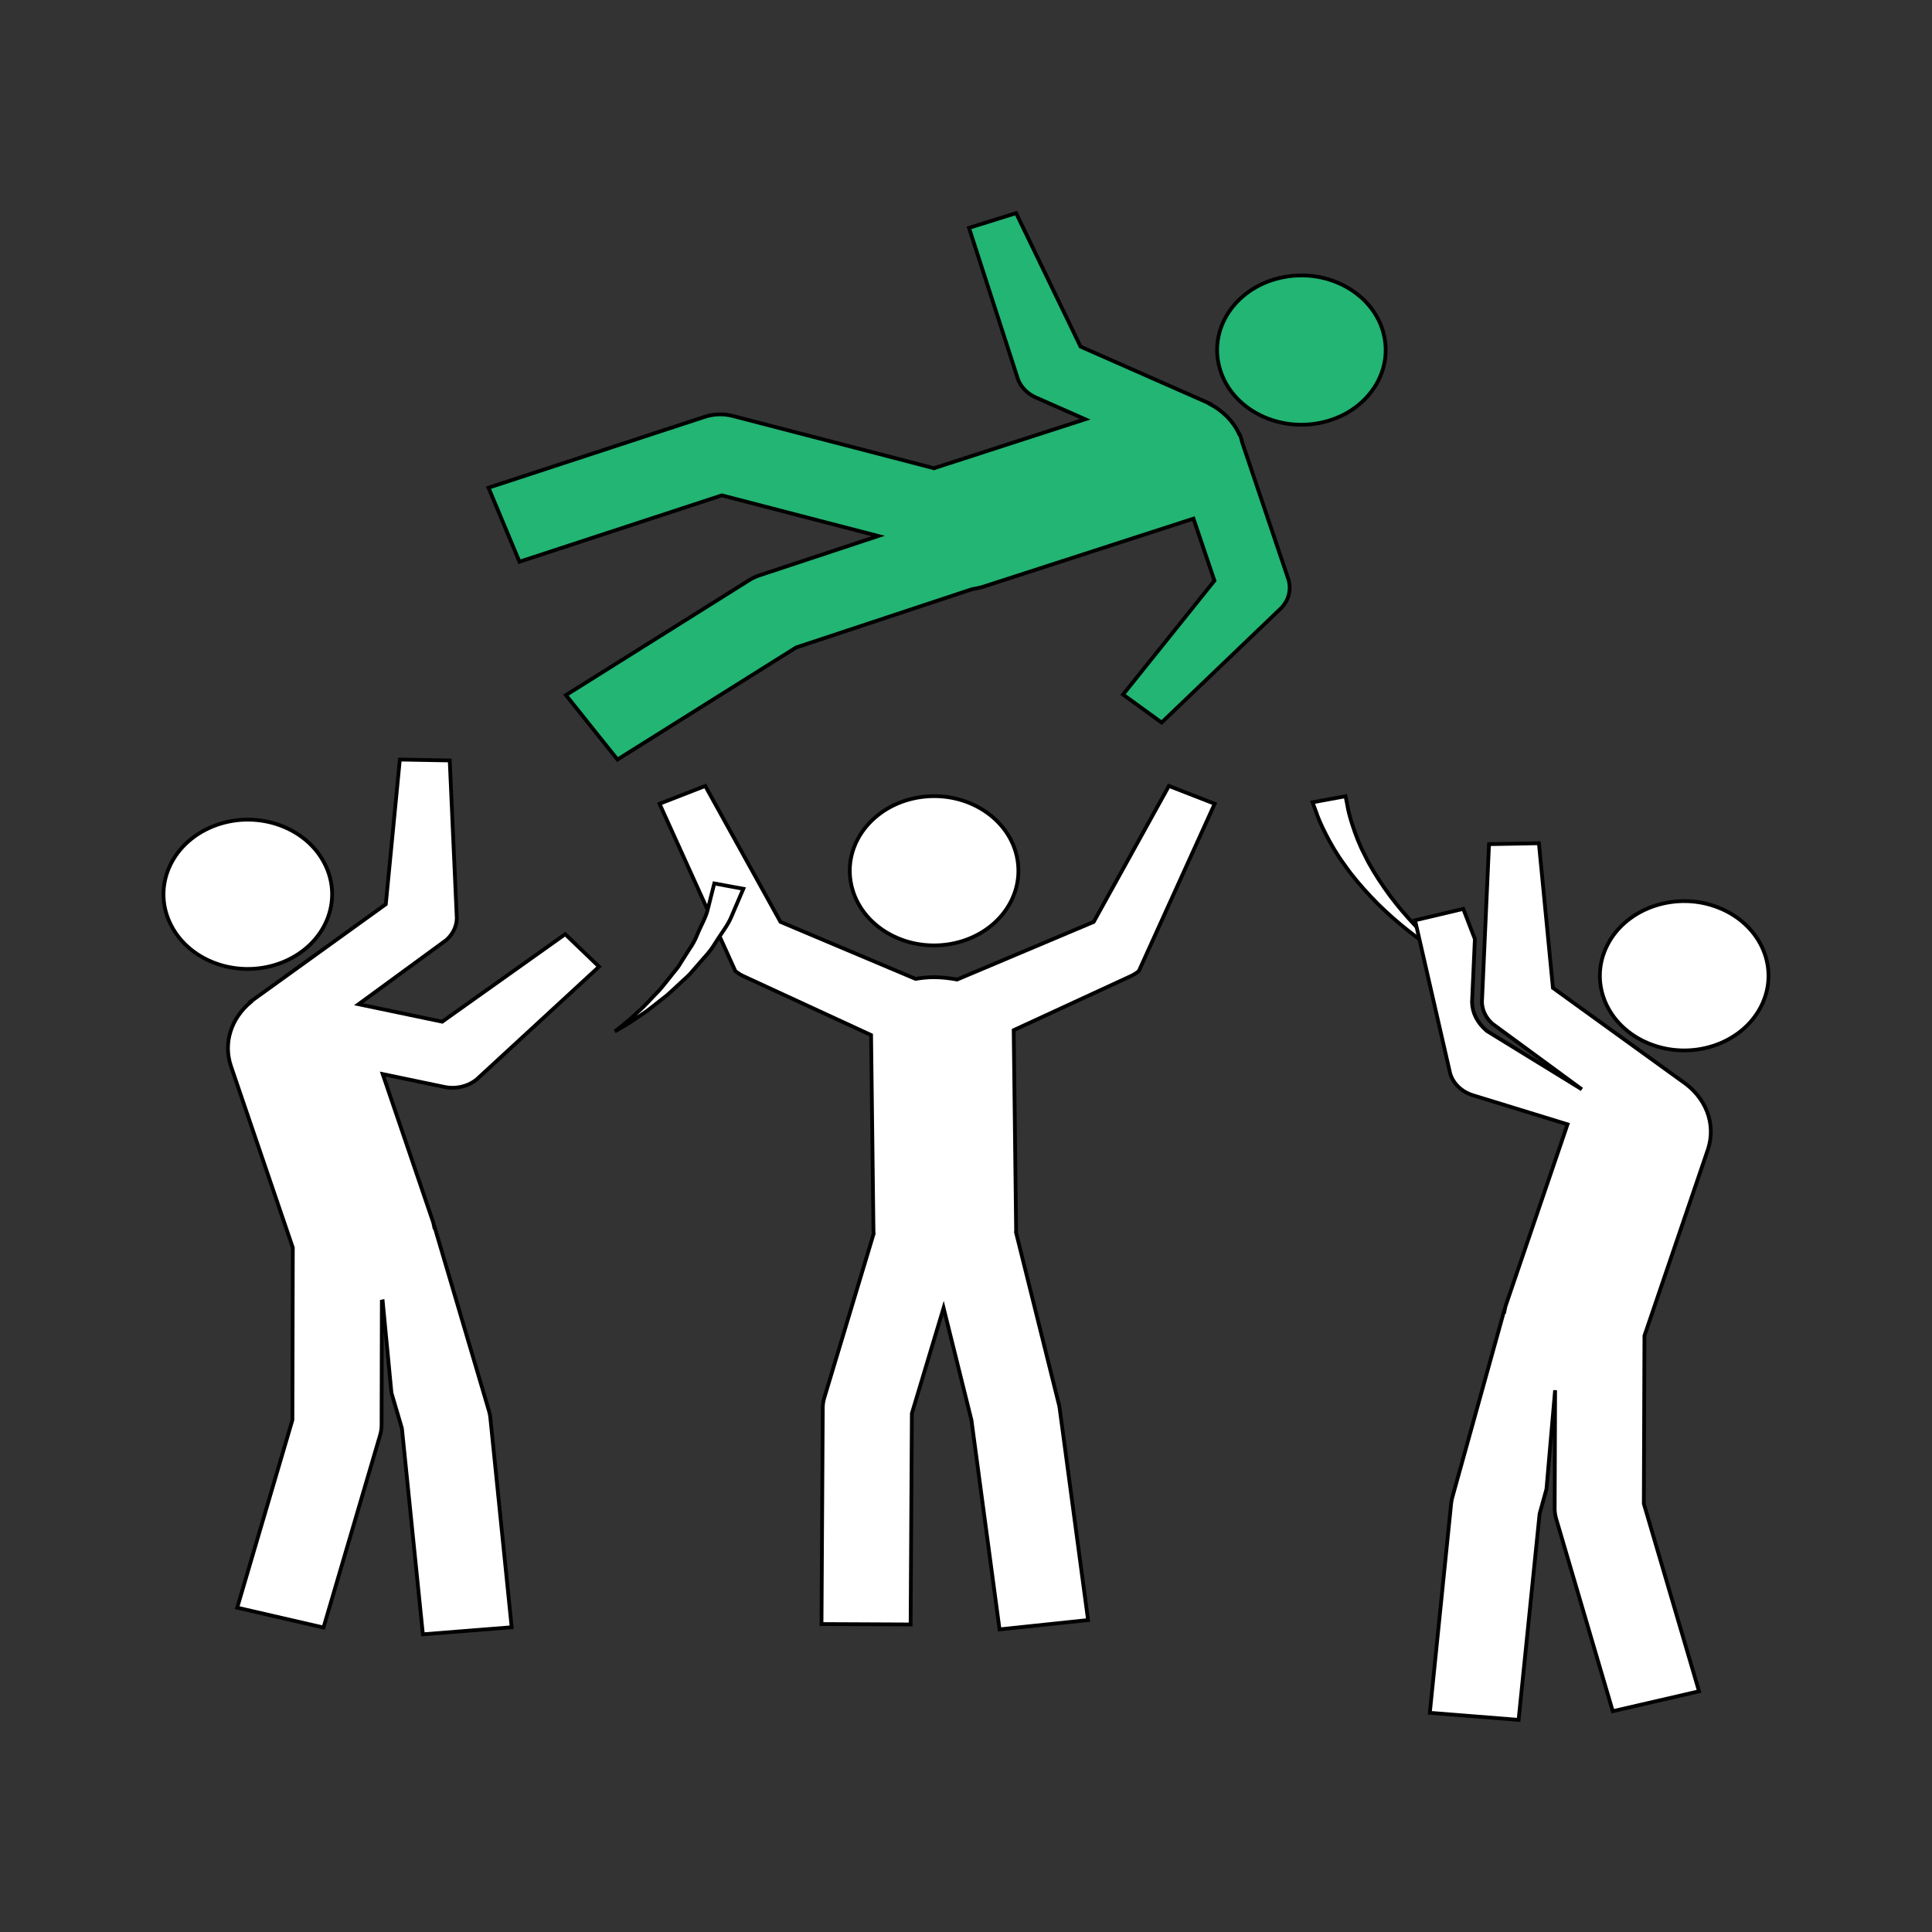 <?xml version="1.0" encoding="iso-8859-1"?>
<!-- Generator: Adobe Illustrator 18.0.0, SVG Export Plug-In . SVG Version: 6.00 Build 0)  -->
<!DOCTYPE svg PUBLIC "-//W3C//DTD SVG 1.1//EN" "http://www.w3.org/Graphics/SVG/1.1/DTD/svg11.dtd">
<svg version="1.1" id="&#x30EC;&#x30A4;&#x30E4;&#x30FC;_1"
	 xmlns="http://www.w3.org/2000/svg" xmlns:xlink="http://www.w3.org/1999/xlink" x="0px" y="0px" viewBox="0 0 512 512"
	 style="enable-background:new 0 0 512 512;" xml:space="preserve">
<rect x="0" y="0" width="512" height="512" fill="#333333" stroke="none"/>
<g>
	<g>
		<path style="fill:#22B573;stroke:#000000;stroke-miterlimit:10;" d="M366.716,88.577c-2.611-10.672-14.51-17.459-26.559-15.135
			c-12.058,2.308-19.714,12.831-17.099,23.503c2.602,10.703,14.474,17.474,26.545,15.166
			C361.649,109.808,369.314,99.288,366.716,88.577z"/>
		<path style="fill:#22B573;stroke:#000000;stroke-miterlimit:10;" d="M329.22,117.321c-0.163-0.574-0.265-1.148-0.494-1.718
			c-0.066-0.141-0.154-0.258-0.225-0.402l-0.071-0.199l-0.035,0.008c-1.619-3.487-4.428-6.205-7.855-7.997l0.04-0.074l-1.12-0.496
			c-0.287-0.125-0.565-0.258-0.856-0.375l-32.239-14.206L269.28,56.487l-12.485,3.897l13.019,40.239
			c0.82,2.05,2.496,3.741,4.693,4.709l13.085,5.771l-39.6,12.82c-0.141,0.051-0.26,0.125-0.406,0.176l-53.391-13.866
			c-2.443-0.636-5.045-0.554-7.427,0.226l-57.307,18.786l8.203,19.618l53.638-17.584l41.443,10.766l-31.467,10.422
			c-0.957,0.312-1.857,0.738-2.69,1.261l-48.61,30.485l13.659,17.072l47.353-29.7l46.643-15.448c1.12-0.168,2.236-0.418,3.343-0.781
			l55.309-17.908l5.553,16.436l-24.221,30.173l10.227,7.427l31.794-30.442c1.989-2.152,2.642-5.037,1.742-7.693L329.22,117.321z"/>
	</g>
	<g>
		<g>
			<path style="fill:#FFFFFF;stroke:#000000;stroke-miterlimit:10;" d="M225.45,233.705c1.835,10.801,13.178,18.243,25.412,16.619
				c12.199-1.624,20.605-11.676,18.779-22.484c-1.808-10.797-13.187-18.251-25.381-16.635
				C232.026,212.834,223.616,222.904,225.45,233.705"/>
			<path style="fill:#FFFFFF;stroke:#000000;stroke-miterlimit:10;" d="M309.77,208.288l-19.93,36.022l-36.208,15.276
				c-2.033-0.383-4.115-0.617-6.205-0.617c-0.075,0-0.137,0-0.212,0c-1.654,0.02-3.149,0.195-4.578,0.441l-35.803-15.1
				L186.9,208.288l-12.119,4.721l20.093,44.328c0.737,0.609,1.566,1.121,2.47,1.503l33.5,15.459l0.635,52.059
				c0.004,0.184,0.057,0.344,0.066,0.527l-13.081,43.484c-0.278,0.89-0.419,1.8-0.423,2.722l-0.335,57.3l23.621,0.109l0.326-55.914
				l8.406-27.967l7.383,29.728l7.445,55.457l23.463-2.468l-7.546-56.218c-0.075-0.515-0.181-1.015-0.335-1.515L269.231,326.5
				c0.009-0.176,0.062-0.336,0.053-0.512l-0.644-52.989l30.7-14.163c0.9-0.383,1.733-0.894,2.465-1.503l20.098-44.328
				L309.77,208.288z"/>
		</g>
		<g>
			<path style="fill:#FFFFFF;stroke:#000000;stroke-miterlimit:10;" d="M74.999,254.967c11.211-4.569,16.128-16.287,10.973-26.225
				c-5.134-9.922-18.408-14.28-29.611-9.723c-11.237,4.584-16.142,16.326-10.986,26.252
				C50.526,255.201,63.77,259.539,74.999,254.967z"/>
			<path style="fill:#FFFFFF;stroke:#000000;stroke-miterlimit:10;" d="M129.571,373.873l-14.4-48.709l-0.101,0.031
				c-0.106-0.445-0.146-0.894-0.291-1.335l-13.359-39.216l16.322,3.401c0.719,0.152,1.442,0.23,2.165,0.23
				c2.346,0,4.64-0.769,6.408-2.21l32.442-29.888l-8.966-8.61l-32.605,23.187l-22.157-4.627l23.233-16.998
				c1.746-1.531,2.752-3.608,2.796-5.775l-1.874-41.825l-13.222-0.242l-3.722,38.338l-34.868,25.124
				c-0.079,0.062-0.159,0.117-0.238,0.172l-0.754,0.547l0.071,0.074c-5.081,4.209-7.383,10.719-5.239,17.01l16.384,48.092
				l-0.106,45.663l-14.624,49.74l22.867,5.268l15.013-51.04c0.256-0.871,0.384-1.769,0.379-2.667l0.071-32.695
				c0.075-0.016,0.15-0.027,0.221-0.043l2.32,24.245l2.77,9.395l5.561,54.602l23.529-1.87l-5.654-55.535
				C129.88,375.08,129.752,374.471,129.571,373.873z"/>
		</g>
		<path style="fill:#FFFFFF;stroke:#000000;stroke-miterlimit:10;" d="M162.921,273.336c0,0,0.675-0.457,1.751-1.359
			c1.111-0.867,2.629-2.155,4.362-3.788c1.826-1.542,3.599-3.643,5.654-5.721c0.975-1.089,1.866-2.288,2.827-3.46
			c0.9-1.211,2.011-2.312,2.748-3.632c0.811-1.277,1.614-2.55,2.408-3.799c0.842-1.218,1.552-2.472,2.051-3.753
			c1.028-2.55,2.395-4.76,2.849-6.861c1.032-4.108,1.72-6.837,1.72-6.837l7.7,1.414c0,0-1.283,2.995-3.202,7.474
			c-0.904,2.234-2.77,4.494-4.331,7.056c-0.763,1.296-1.742,2.526-2.84,3.71c-1.05,1.203-2.108,2.421-3.175,3.639
			c-0.988,1.261-2.333,2.269-3.462,3.385c-1.191,1.074-2.293,2.179-3.466,3.151c-2.452,1.859-4.565,3.721-6.664,5.041
			c-1.998,1.406-3.727,2.503-4.975,3.218C163.662,272.965,162.921,273.336,162.921,273.336z"/>
		<path style="fill:#FFFFFF;stroke:#000000;stroke-miterlimit:10;" d="M386.583,255.623c0,0-3.343-1.73-7.916-4.92
			c-4.582-3.171-10.439-7.778-15.48-13.179c-2.523-2.687-4.935-5.494-6.889-8.341c-2.055-2.784-3.661-5.588-4.909-8.048
			c-1.283-2.456-2.165-4.592-2.673-6.123c-0.569-1.519-0.886-2.39-0.886-2.39l8.75-1.613c0,0,0.159,0.777,0.432,2.144
			c0.221,1.382,0.679,3.335,1.455,5.654c0.75,2.316,1.76,5.033,3.224,7.814c1.35,2.835,3.158,5.744,5.116,8.579
			c3.903,5.701,8.829,10.906,12.785,14.581C383.566,253.483,386.583,255.623,386.583,255.623z"/>
		<g>
			<path style="fill:#FFFFFF;stroke:#000000;stroke-miterlimit:10;" d="M455.635,240.613c-11.202-4.557-24.477-0.199-29.606,9.723
				c-5.156,9.934-0.247,21.656,10.968,26.225c11.233,4.569,24.468,0.23,29.628-9.696
				C471.781,256.94,466.877,245.198,455.635,240.613z"/>
			<path style="fill:#FFFFFF;stroke:#000000;stroke-miterlimit:10;" d="M445.818,286.574L445.818,286.574l-34.272-24.768
				l-3.722-38.338l-13.218,0.242l-1.879,41.829c0.048,2.167,1.05,4.245,2.801,5.775l23.679,17.373l-25.174-15.467
				c-2.598-2.222-3.863-4.842-3.925-7.646l0.75-16.724l-3.078-7.985l-12.777,3.018l9.31,40.626c0.811,2.687,3.065,4.838,6.033,5.752
				l25.059,7.7l-16.389,48.08c-0.172,0.504-0.212,1.007-0.331,1.519l-0.115-0.031l-13.614,49.021
				c-0.19,0.594-0.318,1.214-0.379,1.824l-5.663,55.539l23.533,1.874l5.566-54.605l1.817-6.556l2.289-26.202l-0.115,31.352
				c0,0.894,0.128,1.796,0.379,2.667l15.013,51.04l22.867-5.272l-14.633-49.724l0.168-44.5l16.785-49.26
				C454.934,297.823,451.97,290.674,445.818,286.574z"/>
		</g>
	</g>
</g>
</svg>
